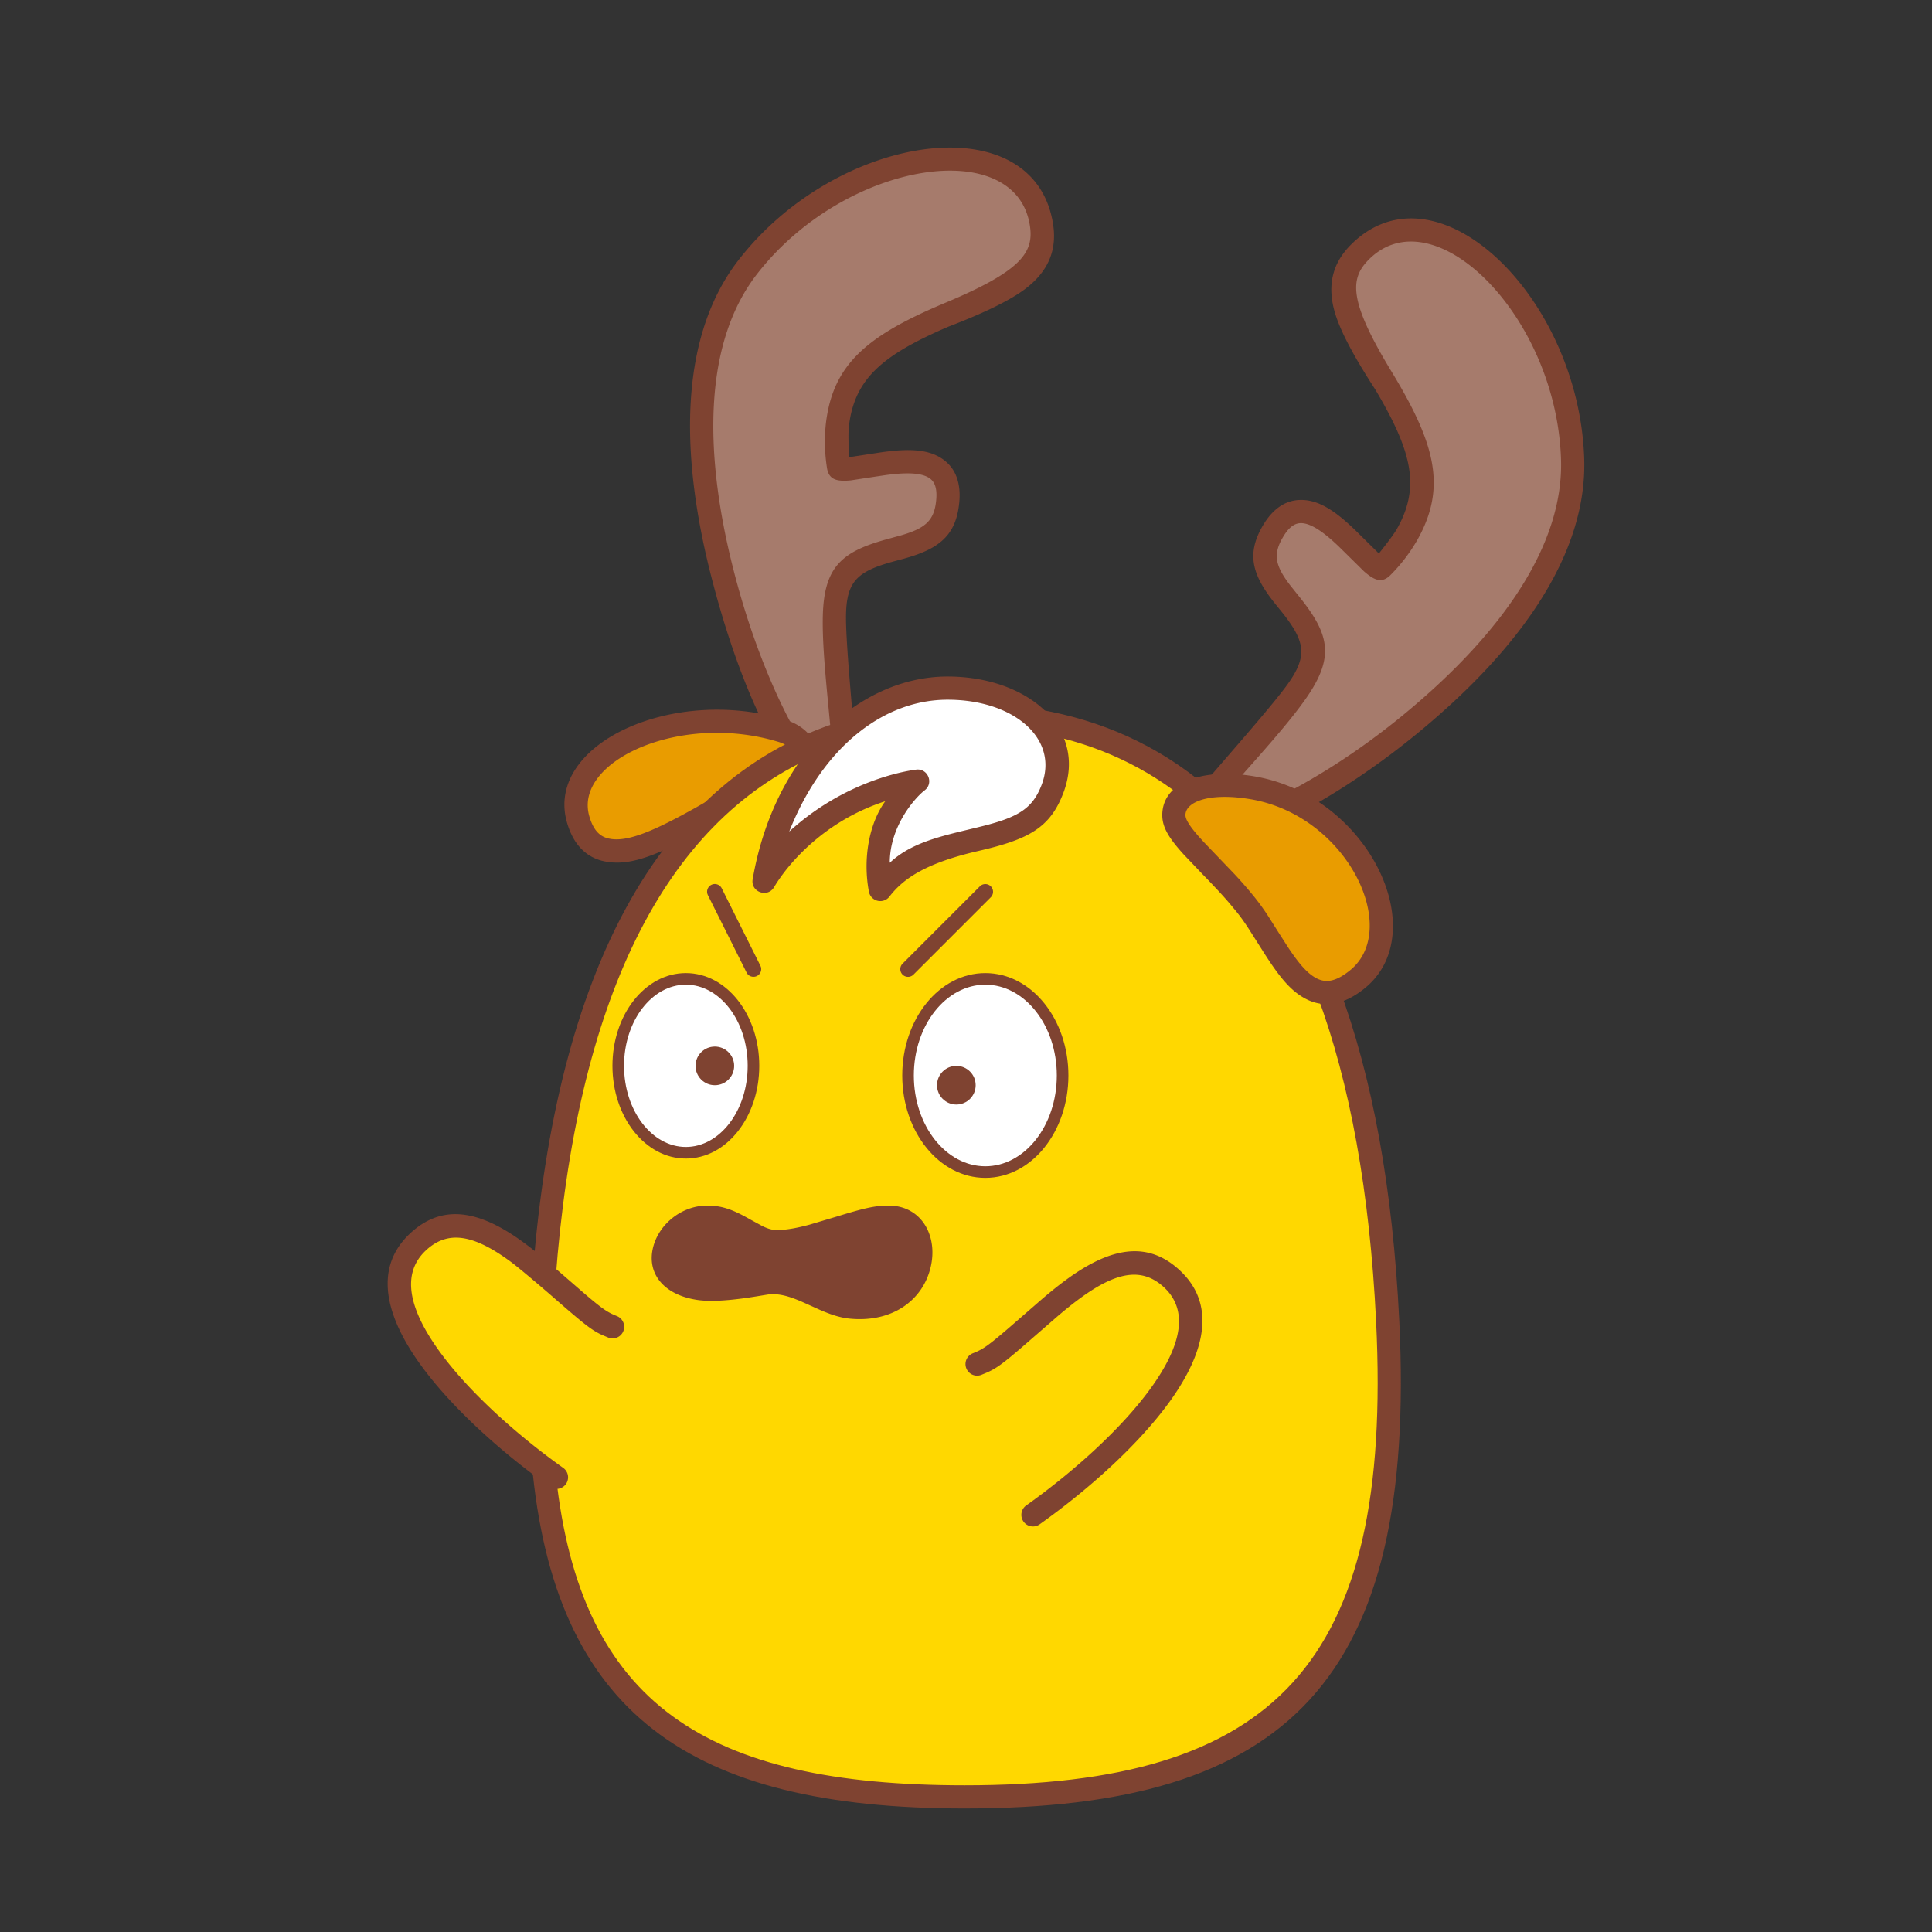<svg data-id="141-5475a7758d3caa0-chicken" xmlns="http://www.w3.org/2000/svg" viewBox="0 0 100 100"><rect x="0" y="0" width="100" height="100" fill="#333333" stroke="none"/><g fill="none" fill-rule="evenodd"><path fill="#a67b6c" d="M41.713 40.09c-1.14-.684-9.324-18.033-3-26.19 4.83-6.232 14.324-7.668 15.208-2.15S42.07 14.99 43.404 24.186c.12.829 6.04-1.949 5.658 1.86-.382 3.808-5.822.978-5.864 5.924-.028 3.399.619 6.362.547 8.054-.085 2.027-1.836.184-2.032.066zM63.608 43.131c1.325.116 18.15-9.113 17.828-19.436-.245-7.884-7.085-14.63-11.045-10.684-3.96 3.946 7.687 9.593 1.2 16.252-.585.6-3.742-5.13-5.673-1.822-1.93 3.307 4.137 4.215 1.262 8.244-1.975 2.768-4.24 4.786-5.178 6.198-1.122 1.69 1.378 1.228 1.606 1.248z"/><path fill="#e99c00" d="M37.672 41.575c-3.115 1.771-6.775 4.095-7.712.845-.954-3.31 4.886-6.318 10.559-4.58 1.593.489 1.448 2.1 1.448 2.1s-2.16 1.444-4.295 1.635z"/><path fill="#ffd800" d="M49.9 93c14.723 0 22.876-4.762 21.903-24.631C70.829 48.5 63.674 37 49.9 37c-13.774 0-20.929 11.5-21.902 31.369C27.026 88.238 35.179 93 49.901 93z"/><path fill="#e99c00" d="M64.467 46.817c1.753 2.173 2.963 6.156 5.787 3.877s.467-8.935-5.45-9.918c-2.64-.439-4.047.36-4.046 1.422 0 1.062 1.956 2.447 3.71 4.62z"/><path fill="#fff" d="M39.583 45.563c2.673-4.5 7.945-5.184 7.945-5.184s-2.61 1.999-1.93 5.611c2.76-3.612 7.52-1.549 8.913-5.212 1.158-3.047-1.923-5.213-5.43-5.213s-8.285 2.989-9.498 9.998z"/><path fill="#ffd800" d="M31.697 68.677c-2.3-.937-6.787-7.477-10.078-4.389-3.292 3.089 2.627 8.94 7.187 12.187 5.163 0 4.555-5.358 2.891-7.798z"/><g fill-rule="nonzero"><g fill="#7f4331"><path d="M38.228 13.458c5.115-6.6 15.283-8.075 16.276-1.877.227 1.414-.29 2.506-1.444 3.377-.769.58-2.092 1.23-3.97 1.95-3.446 1.48-4.87 2.716-5.152 5.171-.03.261-.028.79.006 1.587l1.659-.253c1.53-.218 2.561-.155 3.3.433.591.47.844 1.212.746 2.186-.168 1.684-1.043 2.382-2.856 2.882l-.619.167c-1.827.512-2.37 1.04-2.385 2.82-.01 1.168.243 3.918.409 5.908l-1.179.265c-.162-1.9-.472-4.437-.43-6.182.062-2.627 1.031-3.374 3.493-4.03l.603-.166c1.228-.365 1.668-.765 1.77-1.784.06-.594-.055-.934-.299-1.127-.388-.308-1.172-.357-2.384-.183-.14.02-.72.107-1.74.263-.73.068-1.14-.035-1.231-.666a8.743 8.743 0 0 1-.056-2.257c.358-3.106 2.156-4.583 6.21-6.28 3.857-1.615 4.534-2.574 4.364-3.891-.619-4.815-9.547-3.506-14.142 2.422-2.65 3.419-2.855 8.905-1.191 15.381.955 3.717 2.242 6.65 3.31 8.5l-1.719-.501c-1.02-2.015-1.978-4.682-2.754-7.7-1.747-6.8-1.529-12.63 1.405-16.415zM81.998 23.749c-.259-8.35-7.62-15.522-12.068-11.09-1.015 1.012-1.24 2.2-.817 3.583.281.922.97 2.226 2.067 3.912 1.918 3.224 2.343 5.062 1.129 7.215-.13.229-.442.656-.938 1.28l-1.194-1.18c-1.11-1.076-1.982-1.631-2.925-1.59-.756.033-1.396.485-1.89 1.33-.854 1.463-.556 2.541.618 4.013l.402.498c1.177 1.49 1.306 2.236.272 3.686-.75 1.052-2.902 3.483-4.202 5.003l1.252.38c1.244-1.433 2.95-3.27 3.927-4.686 1.493-2.162 1.15-3.337-.458-5.315l-.39-.489c-.78-1.017-.9-1.6-.384-2.484.301-.517.594-.723.905-.737.495-.021 1.158.401 2.037 1.253.101.099.52.511 1.253 1.236.551.485.943.643 1.389.186a8.746 8.746 0 0 0 1.371-1.794c1.537-2.724.95-4.976-1.333-8.734-2.171-3.575-2.156-4.748-1.244-5.715 3.332-3.532 9.788 2.776 10.021 10.276.135 4.324-2.925 8.885-8.08 13.148-2.563 2.12-5.016 3.585-6.903 4.496l1.689.514c1.862-1.011 3.948-2.404 5.98-4.085 5.412-4.476 8.663-9.322 8.514-14.11z"/><path d="M69.285 51.06c1.756 4.7 2.808 10.485 3.141 17.286.916 18.69-5.803 25.26-22.5 25.26-14.26 0-21.236-4.928-22.404-17.892l1.254.661c1.272 11.84 7.771 16.032 21.15 16.032 16.03 0 22.174-6.198 21.302-24.002-.328-6.688-1.35-12.336-3.05-16.895zM43.14 37.463l-.966 1.674c-7.818 3.45-12.355 12.68-13.422 27.153l-1.163-.518c1.227-15.493 6.48-25.23 15.55-28.309zm10.498-.763c3.377.556 6.31 1.9 8.795 3.993l-.977.764c-2.13-1.737-4.597-2.895-7.396-3.456z"/><path d="M49.048 35.017c-4.555 0-8.968 4.013-10.09 10.495-.114.656.767.981 1.107.409.76-1.28 2.67-3.457 5.755-4.448-.846 1.165-1.163 2.99-.846 4.68a.6.6 0 0 0 1.066.253c.757-.99 1.993-1.76 4.605-2.361 2.612-.601 3.71-1.203 4.393-3.002 1.27-3.339-1.83-6.026-5.99-6.026zm0 1.2c3.437 0 5.772 2.024 4.869 4.4-.457 1.201-1.164 1.665-3.028 2.135-1.864.47-3.608.751-4.835 1.906 0-1.906 1.318-3.378 1.806-3.75.487-.374.166-1.151-.443-1.072s-3.71.601-6.566 3.205c1.751-4.424 4.917-6.824 8.197-6.824z"/><path d="M42.264 38.604c-.293-.622-.818-1.104-1.605-1.346-5.852-1.793-12.478 1.272-11.311 5.32.323 1.122.98 1.801 1.919 2.001 1.19.253 2.477-.175 4.687-1.374l1.227-2.07-1.128.644c-2.251 1.266-3.532 1.777-4.427 1.646l-.11-.02c-.48-.102-.808-.442-1.015-1.16-.82-2.843 4.71-5.401 9.806-3.84.436.134.707.372.864.696zM64.903 40.18c-2.755-.458-4.745.352-4.744 2.014 0 .626.342 1.188 1.11 2.033l.957 1.005.346.357.457.484c.214.231.41.449.596.666l.376.451.153.196c.152.2.303.417.492.707l.766 1.207c.794 1.246 1.344 1.918 2.051 2.332.98.574 2.05.429 3.17-.475 3.568-2.88.219-9.988-5.73-10.977zm-.197 1.184c5.042.838 7.816 6.726 5.172 8.859-.751.607-1.286.68-1.808.373-.418-.244-.82-.697-1.362-1.506l-.481-.747-.484-.765a12.36 12.36 0 0 0-.808-1.141l-.204-.249a23.63 23.63 0 0 0-.818-.927l-1.597-1.667-.265-.292c-.484-.55-.692-.897-.692-1.109 0-.687 1.217-1.183 3.347-.829zM21.793 70.675c-1.988-2.736-2.368-5.141-.575-6.824 1.668-1.565 3.584-1.224 5.885.46.396.29.788.605 1.258 1.005l1.893 1.643c.972.831 1.215.977 1.675 1.16a.6.6 0 0 1-.444 1.115l-.35-.149c-.542-.252-.963-.597-2.64-2.062-1.07-.922-1.771-1.503-2.1-1.744-1.892-1.384-3.219-1.62-4.356-.553-1.234 1.158-.953 2.936.724 5.244 1.446 1.989 3.842 4.194 6.401 6.017a.6.6 0 0 1-.696.977c-2.656-1.892-5.143-4.18-6.675-6.29zM60.509 72.594c1.988-2.736 2.368-5.141.574-6.824-1.667-1.565-3.584-1.224-5.884.46-.397.29-.79.604-1.259 1.005l-1.609 1.399c-1.213 1.049-1.457 1.205-1.959 1.405a.6.6 0 1 0 .444 1.114l.218-.09c.501-.214.824-.437 1.905-1.368l1.774-1.542c.45-.385.824-.684 1.194-.955 1.891-1.384 3.218-1.62 4.356-.553 1.233 1.158.952 2.936-.725 5.244-1.445 1.989-3.842 4.194-6.4 6.017a.6.6 0 1 0 .695.977c2.656-1.892 5.144-4.18 6.676-6.29z"/></g><path fill="#7f4331" d="M35.5 50.366c-2.118 0-3.8 2.163-3.8 4.8s1.682 4.8 3.8 4.8 3.8-2.163 3.8-4.8-1.682-4.8-3.8-4.8z"/><path fill="#fff" d="M35.5 50.966c1.748 0 3.2 1.866 3.2 4.2s-1.452 4.2-3.2 4.2-3.2-1.866-3.2-4.2 1.452-4.2 3.2-4.2z"/><path fill="#7f4331" d="M51 50.366c-2.391 0-4.3 2.386-4.3 5.3 0 2.914 1.909 5.3 4.3 5.3s4.3-2.386 4.3-5.3c0-2.914-1.909-5.3-4.3-5.3z"/><path fill="#fff" d="M51 50.966c2.027 0 3.7 2.091 3.7 4.7 0 2.608-1.673 4.7-3.7 4.7s-3.7-2.092-3.7-4.7c0-2.609 1.673-4.7 3.7-4.7z"/></g><g fill="#7f4331" transform="translate(18 3)"><circle cx="19" cy="52.17" r="1"/><circle cx="31.5" cy="53.17" r="1"/><g fill-rule="nonzero"><path d="M19.358 42.982a.4.4 0 0 0-.745.282l.03.075 2 4a.4.4 0 0 0 .744-.282l-.03-.075zM33.283 42.878a.4.4 0 0 0-.503-.052l-.063.052-4 4a.4.4 0 0 0 .503.617l.063-.052 4-4a.4.4 0 0 0 0-.565zM28 59.4c-.707 0-1.262.129-2.721.578l-1.39.414c-.699.186-1.224.275-1.69.275-.217 0-.44-.061-.729-.2l-.651-.355c-.88-.5-1.44-.712-2.213-.712-1.315 0-2.488.948-2.797 2.142-.355 1.366.544 2.487 2.288 2.743 1.36.2 3.595-.306 3.85-.303.49.005.896.112 1.56.397l.911.41c.626.274 1.102.423 1.617.469 2.15.19 3.718-.946 4.131-2.65.402-1.655-.488-3.208-2.166-3.208z"/></g></g></g></svg>